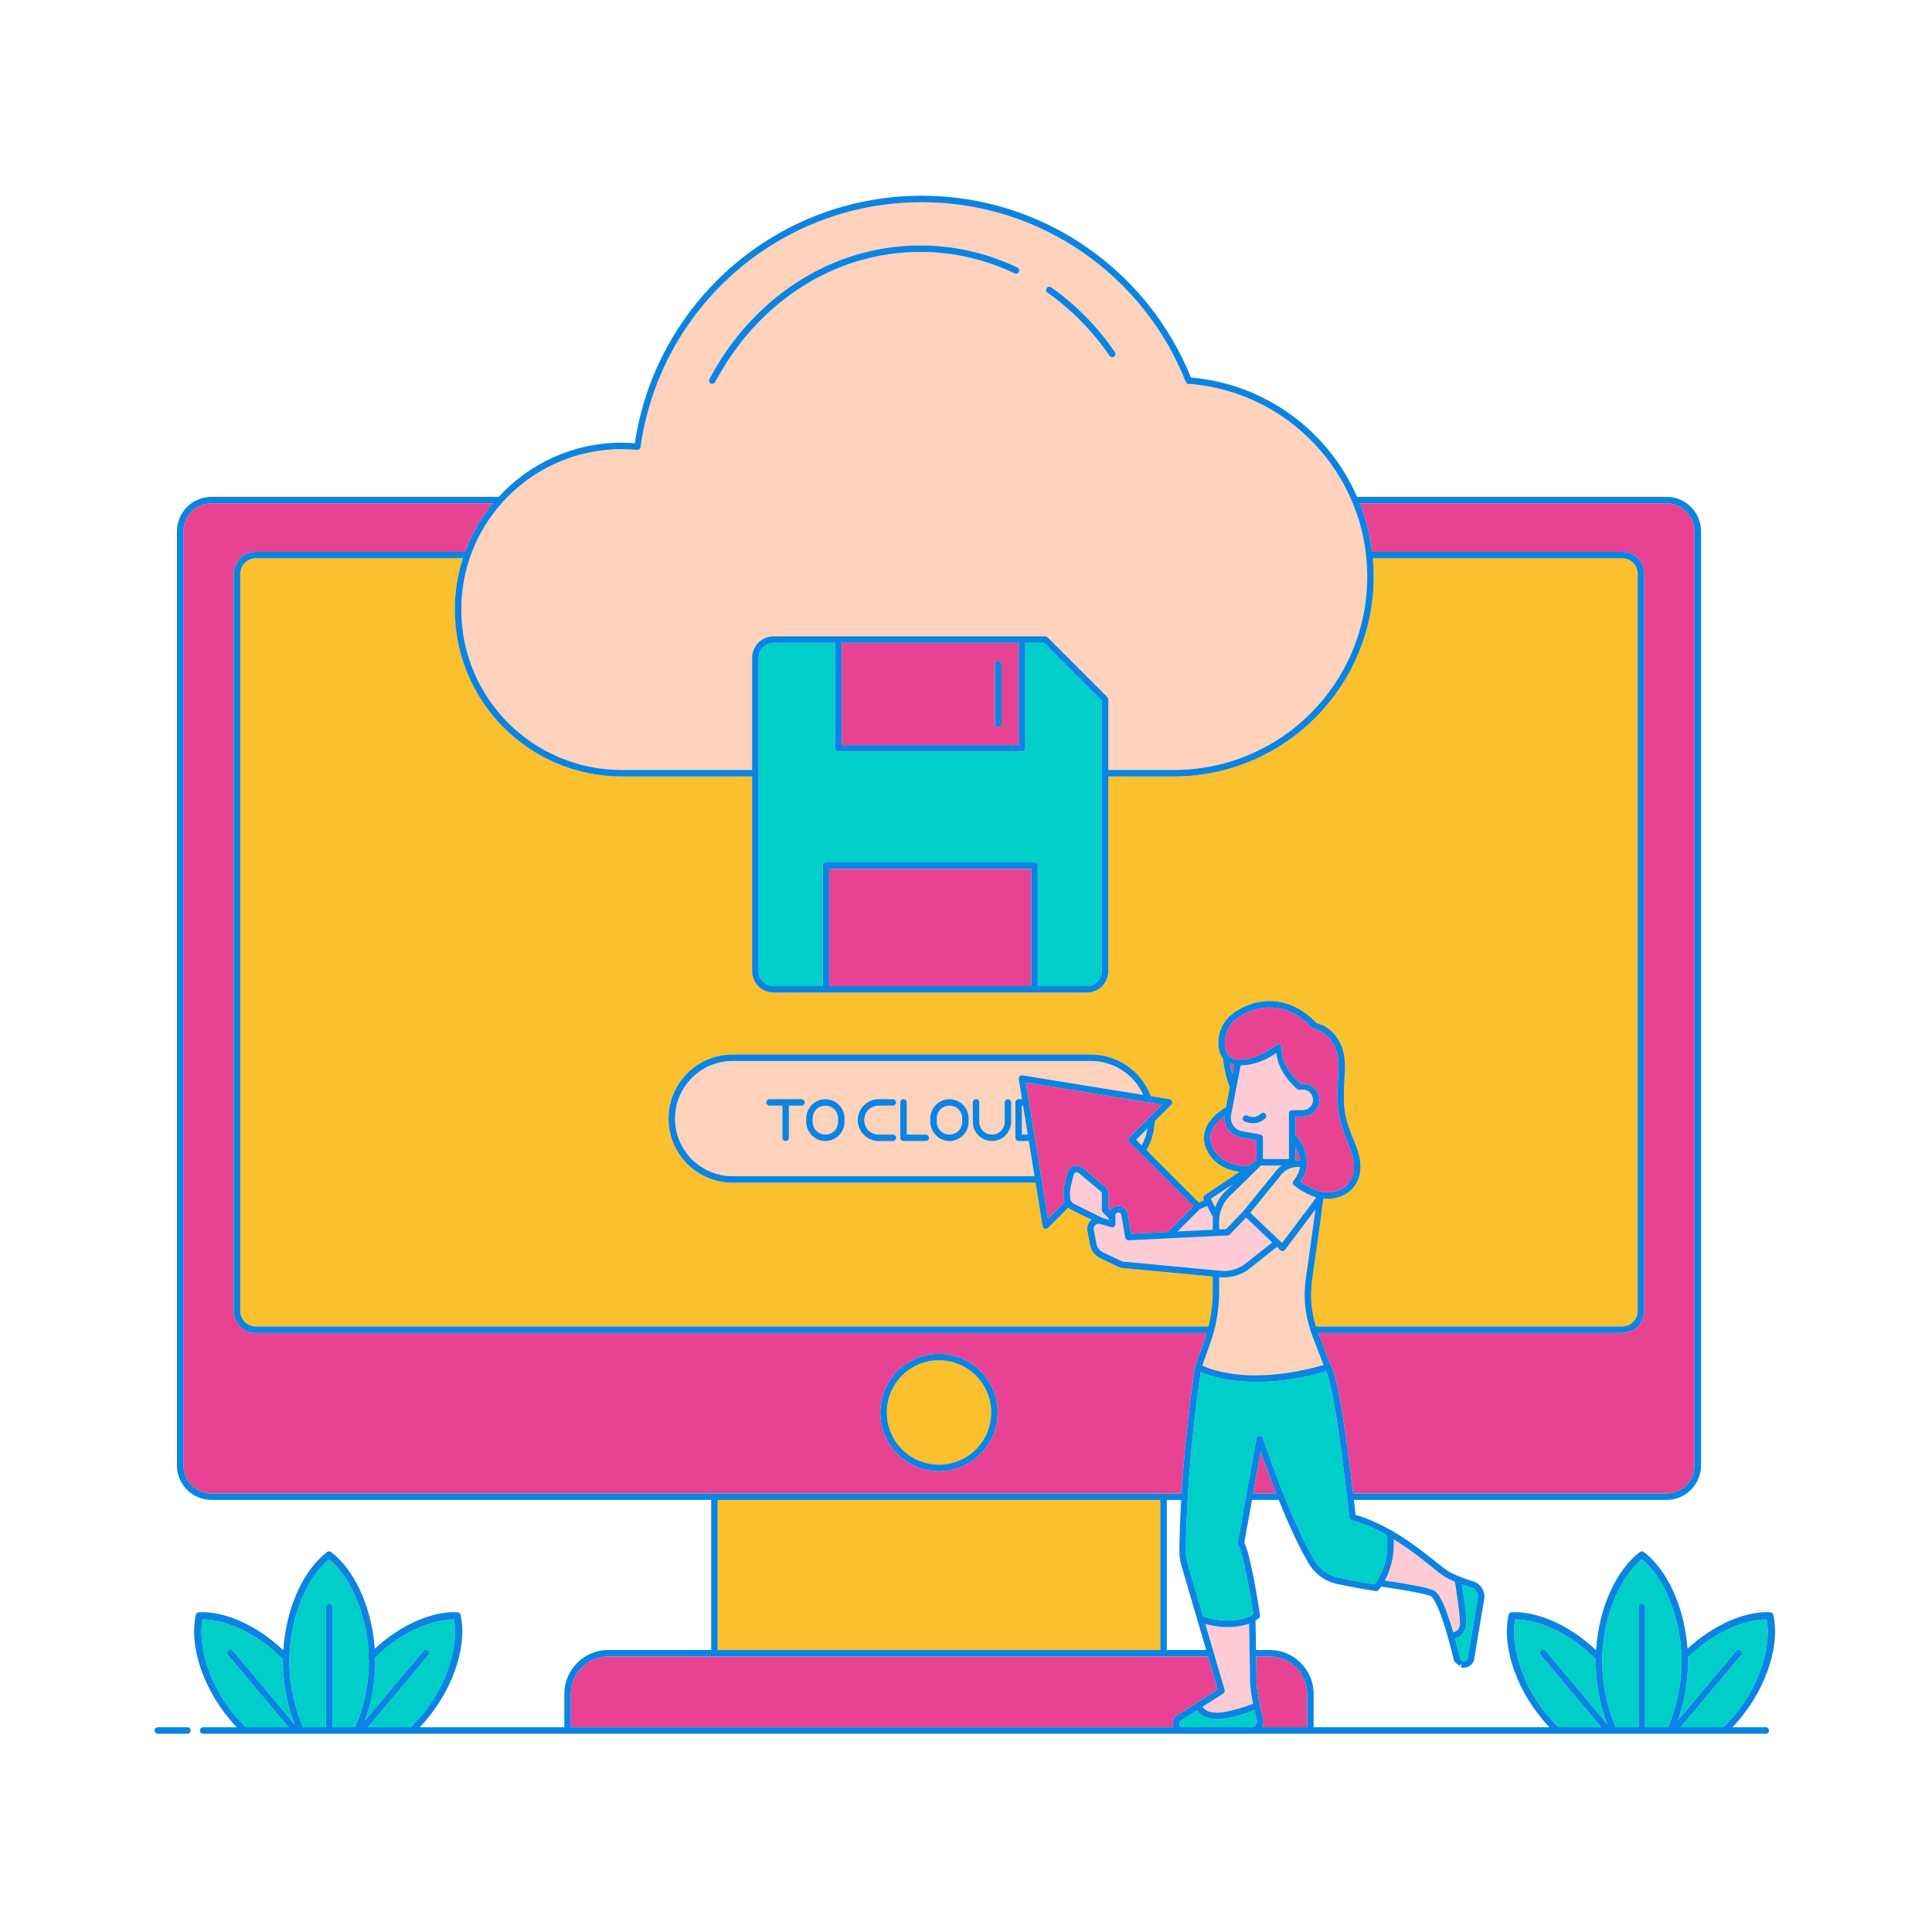 <?xml version="1.0" standalone="no"?>
<svg version="1.1" id="Layer_1_15_" xmlns="http://www.w3.org/2000/svg" xmlns:xlink="http://www.w3.org/1999/xlink" x="0px" y="0px" viewBox="0 0 595.276 595.276" enable-background="new 0 0 595.276 595.276" xml:space="preserve">
<path id="color_x5F_6" fill-rule="evenodd" clip-rule="evenodd" fill="#FFCBD5" d="M384.868,500.264L384.868,500.264
	L384.868,500.264L384.868,500.264c0.043,2.353,0.278,15.353,0.278,17.471c0,2.05,0.424,4.669,0.948,7.204
	c-1.729,0.659-7.265,2.67-11.026,2.756c-2.202,0.05-3.391-0.623-4.093-1.259c-0.21-0.191-0.36-0.368-0.483-0.529
	c2.802-1.793,6.41-4.102,6.41-4.102c0.373-0.238,0.545-0.697,0.421-1.122c0,0-2.2-7.51-3.375-11.521
	c-0.01-0.043-0.022-0.086-0.037-0.127c-0.893-3.045-1.394-4.759-2.544-8.685C374.098,501.137,379.459,502.174,384.868,500.264
	L384.868,500.264z M429.408,474.277c1.724,1.065,3.383,2.171,4.924,3.273c2.569,1.838,4.84,3.643,6.687,5.117
	c1.847,1.474,3.229,2.6,4.21,3.194c0.844,0.51,1.916,1,3.035,1.468c0.139,0.848,1.363,8.331,1.564,12.362
	c0.096,1.907-0.58,2.543-1.296,2.949c-0.27,0.153-0.533,0.239-0.773,0.301c-0.263-0.897-0.532-1.806-0.821-2.712
	c-0.68-2.134-1.416-4.221-2.189-5.958c-0.772-1.736-1.506-3.111-2.522-3.944c-0.447-0.367-0.89-0.506-1.496-0.7
	s-1.345-0.387-2.175-0.575c-1.66-0.379-3.69-0.75-5.669-1.083c-2.725-0.458-4.861-0.766-6.234-0.958
	C428.087,484.352,429.758,479.97,429.408,474.277L429.408,474.277z M344.52,373.592h0.117c0.415,0,0.756,0.284,0.827,0.693
	c0.43,2.463,1.232,7.055,1.232,7.055c0.089,0.491,0.533,0.844,1.032,0.819l12.385-0.606c0.134,0.021,0.271,0.014,0.403-0.02
	l14.092-0.692c0.063,0.003,0.125,0.001,0.187-0.008l3.481-0.172c0.254-0.011,0.493-0.12,0.671-0.303l4.988-5.208l8.027,7.668
	c-0.889,0.705-4.817,3.817-8.209,6.506c-2.124,1.685-4.813,2.482-7.512,2.228c-9.487-0.894-30.165-2.839-30.415-2.863
	c-0.171-0.081-3.565-1.688-5.957-2.823c-1.072-0.508-1.834-1.496-2.051-2.663c-0.236-1.266-0.53-2.868-0.802-4.327
	c-0.098-0.528,0.081-1.065,0.478-1.424c0.398-0.361,0.946-0.481,1.461-0.332c0.038,0.012,0.037,0.01,0.076,0.022
	c0.065,0.026,0.132,0.046,0.201,0.058c1.601,0.467,3.172,0.923,3.172,0.923c0.09,0.026,0.183,0.039,0.277,0.039
	c0.547,0,0.998-0.449,0.999-0.997v-1.883c0.034-0.148,0.034-0.302,0-0.45v-0.402c0-0.224,0.094-0.438,0.252-0.597
	C344.089,373.679,344.298,373.592,344.52,373.592L344.52,373.592L344.52,373.592z M371.952,371.618l1.761,3.406
	c-0.041,0.42-0.062,0.841-0.062,1.265v2.599l-10.827,0.532l6.896-6.898L371.952,371.618L371.952,371.618z M331.702,361.185
	c0.232-0.013,0.462,0.06,0.645,0.213c2.215,1.855,5.417,4.54,6.813,5.706c0.211,0.178,0.339,0.433,0.339,0.708v4.855
	c-0.056,0.326,0.052,0.658,0.29,0.888c0.005,0.005,0.01,0.011,0.015,0.016l1.887,1.888v0.383c-0.579-0.169-1.074-0.312-1.949-0.567
	c-0.08-0.04-5.961-2.94-8.882-4.38c-0.264-0.13-0.478-0.323-0.657-0.542c-0.049-0.188-0.151-0.358-0.295-0.487
	c-0.088-0.211-0.151-0.431-0.162-0.667c-0.015-0.33-0.027-0.677-0.045-1.017c-0.051-1.121,0.074-2.24,0.363-3.326
	c0.237-0.886,0.527-1.983,0.796-2.986c0.083-0.309,0.307-0.543,0.61-0.64C331.545,361.204,331.624,361.19,331.702,361.185
	L331.702,361.185L331.702,361.185z M397.143,357.114h-8.016v-6.621c-0.002-0.483-0.356-0.901-0.833-0.981
	c0,0-2.764-0.48-5.499-0.952c-1.133-0.196-2.141-0.837-2.795-1.783c-0.654-0.948-0.898-2.115-0.679-3.244
	c0.104-0.539,0.153-0.793,0.263-1.366c0.042-0.108,0.065-0.223,0.067-0.339c0.525-2.718,0.77-3.985,1.238-6.412
	c0.036-0.099,0.055-0.202,0.059-0.307c0.489-2.534,1.265-6.546,1.322-6.84c5.345-0.099,9.426-2.695,10.957-3.87l0,0h0.001h-0.001
	c0.677,6.693,6.555,11.236,6.555,11.236c0.224,0.166,0.507,0.23,0.78,0.178c0,0,0.092-0.016,0.266-0.045c0.003,0,0.005,0,0.008,0
	c1.125-0.198,2.259,0.218,2.986,1.099c0.726,0.879,0.922,2.082,0.515,3.148c-0.466,1.22-1.629,2.021-2.934,2.022h-3.258
	c-0.001,0-0.002,0-0.003,0c-0.548,0-0.999,0.45-0.999,0.999c0,0.001,0,0.002,0,0.003v6.592c-0.007,0.066-0.007,0.133,0,0.199
	L397.143,357.114L397.143,357.114z M389.155,342.862c-0.259,0.002-0.507,0.105-0.692,0.287c-1.857,1.802-4.114,0.612-4.114,0.612
	c-0.146-0.079-0.309-0.12-0.474-0.12c-0.549,0-1.001,0.452-1.001,1.001c0,0.391,0.229,0.747,0.583,0.91c0,0,3.625,1.727,6.398-0.966
	c0.2-0.189,0.313-0.451,0.313-0.725c0-0.548-0.45-0.999-0.999-0.999H389.155z"></path>
<path id="color_x5F_5" fill-rule="evenodd" clip-rule="evenodd" fill="#FFD2BB" d="M405.302,372.638L405.302,372.638
	L405.302,372.638L405.302,372.638c-0.777,5.864-2.053,14.892-3,21.525c0,0.003,0,0.005,0,0.008
	c-0.735,5.286-0.232,10.658,1.444,15.709c0.018,0.106,0.054,0.209,0.105,0.303c0.14,0.409,0.272,0.821,0.427,1.225
	c1.694,4.402,3.151,8.193,3.525,9.165c-12.27,3.508-21.843,3.618-28.247,2.692c-6.077-0.879-8.613-2.321-9.104-2.581
	c0.287-0.794,1.176-3.249,2.358-6.525c0.491-1.361,0.917-2.744,1.281-4.14c0.017-0.05,0.029-0.101,0.037-0.152
	c1.004-3.889,1.52-7.894,1.52-11.922v-4.44c0.128,0.012,0.274,0.025,0.398,0.037c3.212,0.302,6.424-0.648,8.952-2.653
	c3.481-2.761,7.715-6.122,8.418-6.68l1.034,0.988c0.186,0.179,0.434,0.28,0.693,0.28c0.314,0,0.608-0.148,0.797-0.398
	C395.94,385.08,401.079,378.249,405.302,372.638L405.302,372.638z M399.618,359.564c0.31-0.006,0.619,0.012,0.929,0.051
	c-0.016,0.085-0.024,0.174-0.043,0.256c-0.563,2.41-1.924,3.901-1.924,3.901c-0.172,0.185-0.267,0.427-0.267,0.68
	c0,0.308,0.142,0.598,0.384,0.787c2.428,1.879,4.7,3.037,6.816,3.635c-0.167,0.329-0.361,0.646-0.585,0.944
	c-4.228,5.616-9.212,12.233-9.91,13.16l-0.606-0.579c-0.103-0.2-0.27-0.36-0.474-0.452l-8.681-8.295
	c0.615-0.756,5.581-6.859,9.547-11.738C396.026,360.409,397.804,359.6,399.618,359.564L399.618,359.564L399.618,359.564z
	 M388.529,359.112h6.391c-0.608,0.43-1.175,0.939-1.664,1.541c-4.195,5.161-10.071,12.384-10.103,12.425l-5.375,5.608l-2.13,0.105
	v-2.501c0-2.926,1.175-5.73,3.267-7.778c3.113-3.043,5.987-5.853,7.724-7.551c0.047-0.039,0.091-0.082,0.131-0.129L388.529,359.112
	L388.529,359.112z M379.704,364.953c-0.982,0.961-1.302,1.275-2.182,2.136c-1.421,1.389-2.472,3.081-3.121,4.919l-0.997-1.929
	c-0.038-0.137-0.103-0.264-0.194-0.373l-0.156-0.303L379.704,364.953z M318.745,362.415h-93.011c-4.709,0-9.22-1.875-12.549-5.205
	c-0.002,0-0.004,0-0.006,0c-3.331-3.33-5.199-7.848-5.199-12.557c0-4.71,1.868-9.226,5.199-12.556c0.002,0,0.004,0,0.006,0
	c3.329-3.33,7.84-5.199,12.549-5.199l0,0h110.338c4.709,0,9.224,1.869,12.555,5.199c1.533,1.533,2.754,3.32,3.629,5.26
	l-37.211-6.026c-0.066-0.012-0.132-0.017-0.199-0.016c-0.534,0.019-0.965,0.463-0.965,0.999c0,0.053,0.004,0.106,0.013,0.158
	l1.005,6.202h-1.056c-0.547,0.001-0.997,0.452-0.997,0.999c0,0.002,0,0.003,0,0.004v10.89c0,0.001,0,0.002,0,0.003
	c0,0.547,0.449,0.998,0.997,0.999h3.144L318.745,362.415L318.745,362.415z M353.56,347.697c-0.178,1.024-0.438,2.029-0.79,3
	c-0.273,0.753-0.612,1.478-0.984,2.187l-1.707-1.707L353.56,347.697z M241.904,338.674h-4.756c-0.008-0.001-0.015-0.001-0.023-0.001
	c-0.547,0-0.999,0.451-0.999,1c0,0.547,0.451,0.999,0.999,0.999c0.008,0,0.015,0,0.023,0h3.915v9.894c0,0.007,0,0.015,0,0.022
	c0,0.548,0.45,0.999,0.999,0.999c0.547,0,0.999-0.45,0.999-0.999c0-0.007,0-0.015,0-0.022v-9.894h3.907
	c0.539-0.012,0.977-0.459,0.977-0.999c0-0.54-0.437-0.987-0.977-0.999h-4.748c-0.056-0.01-0.113-0.014-0.17-0.014l0,0
	c-0.034,0-0.069,0.002-0.103,0.006C241.932,338.668,241.918,338.671,241.904,338.674L241.904,338.674z M275.104,338.673h-4.38
	c-3.547,0-6.443,2.896-6.443,6.444v0.008c0,3.547,2.896,6.445,6.443,6.445h4.38c0.548,0,1-0.451,1-1c0-0.548-0.451-1-1-1h-4.38
	c-2.467,0-4.446-1.979-4.446-4.446v-0.008c0-2.468,1.979-4.447,4.446-4.447h4.38c0.539-0.012,0.977-0.458,0.977-0.999
	C276.081,339.133,275.644,338.685,275.104,338.673z M285.205,349.571h-5.817v-9.895c0-0.006,0-0.011,0-0.017
	c0-0.548-0.45-0.999-0.999-0.999c-0.004,0-0.008,0-0.012,0l0,0c-0.034,0-0.069,0.002-0.103,0.006
	c-0.508,0.059-0.893,0.498-0.884,1.01v10.89c-0.002,0.547,0.446,1,0.995,1.003h6.82h0.023c0.547,0,0.999-0.451,0.999-0.999
	c0-0.548-0.451-1-0.999-1L285.205,349.571L285.205,349.571z M300.725,338.66c-0.034,0-0.069,0.002-0.103,0.006
	c-0.509,0.058-0.895,0.498-0.886,1.01v5.98c0,3.251,2.661,5.913,5.913,5.913c3.251,0,5.907-2.662,5.907-5.913v-5.98
	c-0.012-0.539-0.459-0.976-0.999-0.976s-0.987,0.436-0.999,0.976v5.98c0,2.171-1.738,3.915-3.909,3.915
	c-2.172,0-3.913-1.744-3.913-3.915v-5.98c0-0.006,0-0.011,0-0.017c0-0.548-0.45-0.999-0.999-0.999
	C300.733,338.66,300.729,338.66,300.725,338.66L300.725,338.66L300.725,338.66z M254.312,338.673c-3.251,0-5.914,2.662-5.914,5.913
	v1.07c0,3.251,2.663,5.912,5.914,5.912c3.252,0,5.906-2.661,5.906-5.912v-1.07C260.218,341.335,257.564,338.673,254.312,338.673z
	 M292.548,338.673h-0.008c-3.252,0-5.905,2.662-5.905,5.913v1.07c0,3.251,2.653,5.912,5.905,5.912h0.008
	c3.251,0,5.907-2.661,5.907-5.912v-1.07C298.455,341.335,295.799,338.673,292.548,338.673z M316.663,349.57h-1.818v-8.899h0.377
	L316.663,349.57z M292.548,349.57h-0.008c-2.172,0-3.907-1.743-3.907-3.914v-1.07c0-2.171,1.735-3.915,3.907-3.915h0.008
	c2.171,0,3.909,1.744,3.909,3.915v1.07C296.457,347.827,294.72,349.57,292.548,349.57z M254.312,340.671
	c2.172,0,3.915,1.744,3.915,3.915v1.07c0,2.171-1.743,3.914-3.915,3.914c-2.171,0-3.914-1.743-3.914-3.914v-1.07
	C250.398,342.415,252.141,340.671,254.312,340.671z M231.737,237.236H191.56c-27.306,0-49.428-22.114-49.428-49.421
	c0-12.707,4.794-24.285,12.669-33.038c0.023-0.024,0.045-0.05,0.066-0.076c9.045-10.014,22.13-16.306,36.694-16.306
	c1.595,0,3.166,0.081,4.727,0.228c0.527,0.05,1.008-0.329,1.083-0.854c5.854-42.621,42.384-75.464,86.625-75.464l0,0
	c36.96,0,68.533,22.929,81.347,55.32c0.125,0.424,0.516,0.719,0.96,0.719c0.106,0,0.212-0.017,0.313-0.05
	c22.451,1.846,41.364,16.117,49.848,35.933c0.025,0.172,0.095,0.334,0.201,0.47c2.952,7.063,4.594,14.812,4.594,22.951
	c0,32.919-26.662,59.588-59.58,59.588h-20.187v-21.742c0-0.263-0.104-0.515-0.289-0.702l-18.439-18.439
	c-0.186-0.187-0.437-0.293-0.701-0.295h-83.705c-1.755,0-3.441,0.698-4.682,1.94c-1.241,1.241-1.939,2.927-1.939,4.681
	L231.737,237.236L231.737,237.236z M283.561,75.621c-27.772,0-52.003,16.584-64.97,41.171c-0.08,0.147-0.122,0.312-0.122,0.478
	c0,0.549,0.451,1.002,1.001,1.002c0.375,0,0.719-0.211,0.89-0.544c12.662-24.008,36.224-40.109,63.202-40.109
	c10.328,0,20.152,2.362,29.056,6.621c0.134,0.064,0.281,0.097,0.428,0.097c0.548,0,1-0.451,1-1c0-0.386-0.223-0.738-0.571-0.903
	C304.312,78.051,294.193,75.621,283.561,75.621z M323.323,88.336c-0.034-0.001-0.069,0.001-0.103,0.004
	c-0.517,0.04-0.921,0.477-0.921,0.996c0,0.329,0.163,0.638,0.434,0.824c7.379,5.178,13.859,11.778,19.126,19.451
	c0.185,0.278,0.498,0.445,0.832,0.445c0.549,0,1.001-0.451,1.001-1c0-0.206-0.064-0.408-0.183-0.575
	c-5.396-7.863-12.045-14.638-19.626-19.959C323.72,88.406,323.525,88.34,323.323,88.336L323.323,88.336z"></path>
<path id="color_x5F_4" fill-rule="evenodd" clip-rule="evenodd" fill="#00CEC9" d="M385.522,532.199h-21.089
	c-0.28-0.01-0.551-0.124-0.751-0.324c-0.207-0.207-0.324-0.486-0.324-0.782v-0.016c0-0.379,0.196-0.732,0.515-0.936
	c1.207-0.772,2.72-1.74,4.945-3.164c0.211,0.301,0.462,0.619,0.813,0.938c1.051,0.953,2.83,1.838,5.478,1.777
	c4.058-0.093,9.233-1.92,11.406-2.756l0,0c0.249,1.08,0.502,2.106,0.737,3.013c0.125,0.541-0.004,1.112-0.348,1.549
	C386.569,531.926,386.061,532.179,385.522,532.199L385.522,532.199z M88.926,532.199H75.761c-1.157-1.128-2.284-2.315-3.356-3.591
	c-8.28-9.868-11.429-21.757-10.027-29.625l0,0c7.188-0.002,16.896,4.206,24.81,12.269c-0.003,0.226-0.008,0.452-0.008,0.678
	c0,0.935,0.027,1.861,0.076,2.777c0.304,6.008,1.571,11.659,3.502,16.569l-18.986-22.633c-0.216-0.265-0.552-0.403-0.892-0.363
	c-0.504,0.055-0.89,0.485-0.89,0.993c0,0.243,0.088,0.477,0.248,0.659L88.926,532.199L88.926,532.199z M493.4,532.199h-13.158
	c-1.157-1.128-2.283-2.314-3.355-3.591c-8.28-9.868-11.438-21.757-10.035-29.625l0,0c7.189-0.004,16.902,4.201,24.818,12.269
	c-0.003,0.227-0.008,0.451-0.008,0.678c0,0.935,0.027,1.861,0.076,2.777c0.304,6.01,1.572,11.664,3.504,16.575l-18.997-22.639
	c-0.213-0.263-0.546-0.4-0.883-0.363c-0.507,0.052-0.898,0.483-0.898,0.994c0,0.242,0.088,0.476,0.248,0.658L493.4,532.199
	L493.4,532.199z M504.882,532.199h-7.027c-2.223-5.031-3.764-11.01-4.118-17.45c-0.021-0.404-0.021-0.815-0.033-1.222
	c-0.017-0.531-0.043-1.06-0.043-1.596c0-13.873,5.584-26.038,12.216-31.511l0,0c6.631,5.471,12.225,17.636,12.225,31.511
	c0,7.511-1.658,14.51-4.204,20.268h-7.02v-37.086c0.001-0.004,0.001-0.008,0.001-0.012c0-0.547-0.451-0.999-1-0.999
	c-0.005,0-0.011,0-0.017,0.001c-0.545,0.009-0.988,0.464-0.982,1.01L504.882,532.199L504.882,532.199z M100.402,532.199h-7.02
	c-2.546-5.758-4.202-12.758-4.202-20.268c0-13.826,5.547-25.957,12.216-31.511c6.633,5.471,12.231,17.636,12.231,31.511
	c0,7.511-1.656,14.51-4.202,20.268h-7.027v-37.086c0-0.004,0-0.008,0-0.011c0-0.548-0.451-1-0.999-1c-0.004,0-0.008,0-0.012,0.001
	c-0.548,0.006-0.994,0.462-0.987,1.01V532.199z M544.357,498.978L544.357,498.978L544.357,498.978
	c1.405,7.868-1.751,19.76-10.033,29.63c-1.072,1.276-2.198,2.464-3.355,3.592h-13.16l18.682-22.266
	c0.161-0.183,0.25-0.417,0.25-0.66c0-0.548-0.45-1-0.999-1c-0.041,0-0.081,0.003-0.121,0.008c-0.258,0.031-0.494,0.161-0.657,0.363
	l-18.019,21.472c1.687-4.635,2.8-9.863,3.08-15.409c0.049-0.916,0.076-1.841,0.076-2.776c0-0.406-0.016-0.809-0.024-1.216
	C527.896,502.99,537.33,498.973,544.357,498.978z M139.877,498.978L139.877,498.978L139.877,498.978
	c1.406,7.867-1.747,19.76-10.029,29.63c-1.071,1.275-2.196,2.463-3.353,3.592h-13.166l18.688-22.266
	c0.161-0.183,0.25-0.417,0.25-0.66c0-0.548-0.45-1-0.999-1c-0.04,0-0.081,0.003-0.121,0.008c-0.258,0.031-0.493,0.161-0.657,0.363
	l-18.035,21.492c1.693-4.64,2.815-9.876,3.096-15.429c0.049-0.916,0.076-1.841,0.076-2.776c0-0.41-0.014-0.816-0.023-1.223
	C123.42,502.989,132.853,498.975,139.877,498.978L139.877,498.978z M450.415,488.175c1.078,0.394,2.144,0.762,3.084,1.063
	c1.289,0.448,2.06,1.742,1.836,3.088c-0.815,4.892-2.343,14.046-3.08,18.47c-0.06,0.359-0.268,0.669-0.575,0.863
	c-0.304,0.191-0.674,0.245-1.019,0.148c-0.004-0.003-0.009-0.005-0.013-0.008c-0.372-0.109-0.651-0.402-0.745-0.774v-0.008
	c-0.313-1.306-0.888-3.6-1.6-6.163c0.376-0.102,0.784-0.239,1.21-0.48c1.228-0.697,2.439-2.269,2.313-4.777
	C451.638,495.831,450.766,490.332,450.415,488.175L450.415,488.175L450.415,488.175L450.415,488.175L450.415,488.175z
	 M408.638,422.518c0.243,0.578,0.533,1.424,0.816,2.479c0.417,1.564,0.854,3.566,1.283,5.831c0.857,4.53,1.702,10.127,2.448,15.573
	c0.758,5.534,1.401,10.824,1.861,14.773c0.002,0.046,0.007,0.093,0.016,0.138c0.427,3.684,0.704,6.256,0.704,6.256
	c0.044,0.414,0.341,0.758,0.743,0.862c3.673,0.945,7.329,2.627,10.758,4.578c0.881,6.924-1.544,11.887-2.999,14.157
	c-0.014,0.017-0.027,0.034-0.04,0.051l-0.663,0.929c-4.83-0.793-8.089-1.399-10.942-2.012c-0.007,0-0.014,0-0.021,0
	c-3.037-0.599-5.701-2.402-7.395-4.992c-0.002-0.003-0.004-0.004-0.008-0.008c-7.611-12.683-16.125-38.104-16.125-38.104
	c-0.136-0.408-0.518-0.684-0.948-0.684c-0.482,0-0.899,0.35-0.984,0.824l-3.146,17.51c-0.099,0.185-0.137,0.396-0.109,0.603
	l-2.503,13.922c-0.042,0.225-0.005,0.457,0.103,0.658c0.421,0.778,1.021,2.668,1.571,4.923c0.549,2.256,1.091,4.919,1.564,7.462
	c0.891,4.785,1.458,8.614,1.533,9.114c-0.23,0.189-0.449,0.382-0.739,0.534c-6.195,2.799-13.001,0.746-14.728,0.141
	c-2.183-7.451-3.795-12.954-4.787-16.343c-0.351-1.193-0.522-2.429-0.515-3.672c0.203-25.892,4.046-51.789,4.572-55.234
	c1.619,0.682,4.75,1.792,9.312,2.452C386.014,426.217,395.903,426.221,408.638,422.518L408.638,422.518L408.638,422.518z
	 M253.485,303.822h-15.128c-1.227,0-2.401-0.489-3.268-1.356c-0.866-0.866-1.355-2.042-1.355-3.267v-60.877
	c0.004-0.055,0.004-0.11,0-0.164V202.68c0-1.226,0.489-2.401,1.355-3.267c0.867-0.867,2.043-1.356,3.268-1.356h18.992v32.508
	c0.003,0.548,0.455,0.997,1.003,0.995h56.528c0.548,0.002,1.001-0.446,1.003-0.995v-32.508h5.759l17.856,17.857v22.25
	c-0.002,0.042-0.002,0.084,0,0.125v60.909c0,1.226-0.488,2.401-1.355,3.267c-0.867,0.867-2.04,1.356-3.265,1.356h-15.131v-37.094
	c-0.002-0.545-0.449-0.993-0.995-0.995h-64.27c-0.545,0.001-0.995,0.449-0.997,0.995L253.485,303.822L253.485,303.822z"></path>
<path id="color_x5F_3" fill-rule="evenodd" clip-rule="evenodd" fill="#E84393" d="M361.574,532.199H175.878v-10.271
	c0-6.393,5.161-11.552,11.554-11.552l0,0h184.786c0.975,3.328,2.888,9.86,2.973,10.152c-0.453,0.29-3.701,2.367-6.428,4.112
	c-0.105,0.044-0.202,0.106-0.287,0.183c-2.427,1.553-4.302,2.753-5.686,3.639c-0.892,0.571-1.43,1.56-1.43,2.618v0.014
	C361.361,531.475,361.439,531.849,361.574,532.199L361.574,532.199z M402.753,532.199h-13.946c0.454-0.828,0.609-1.794,0.386-2.727
	c-0.002-0.008-0.005-0.016-0.008-0.024c-0.887-3.432-2.041-8.693-2.041-11.714c0-0.905-0.057-4.291-0.107-7.358l0,0h4.161
	c6.394,0,11.555,5.158,11.555,11.552L402.753,532.199L402.753,532.199z M393.215,460.151h-7.097l2.337-12.984
	C389.212,449.381,390.947,454.356,393.215,460.151z M513.488,460.151h-96.555c-0.438-3.756-1.048-8.742-1.772-14.024
	c-0.748-5.464-1.594-11.085-2.463-15.674c-0.434-2.294-0.872-4.332-1.311-5.974c-0.411-1.539-0.795-2.683-1.291-3.517
	c0,0-2.048-5.327-3.944-10.256h93.653c1.804,0,3.531-0.714,4.806-1.99c1.275-1.275,1.99-3.01,1.99-4.814V176.815
	c0-1.805-0.714-3.539-1.99-4.815c-1.275-1.275-3.002-1.99-4.806-1.99H422.77c-0.645-5.206-1.931-10.212-3.792-14.931h94.511
	c2.29,0,4.485,0.909,6.104,2.528c1.62,1.619,2.528,3.815,2.528,6.106v287.805c0,2.29-0.908,4.485-2.528,6.104
	C517.973,459.242,515.778,460.151,513.488,460.151z M220.02,460.151H65.143c-2.29,0-4.486-0.91-6.104-2.53
	c-1.62-1.619-2.531-3.813-2.531-6.104V163.713c0-2.29,0.911-4.487,2.531-6.106c1.618-1.619,3.813-2.528,6.104-2.528h86.77
	c-3.654,4.418-6.583,9.455-8.607,14.931H78.828c-1.804,0-3.531,0.714-4.806,1.99c-1.276,1.276-1.998,3.01-1.998,4.815v227.088
	c0,1.804,0.721,3.539,1.998,4.814c1.275,1.275,3.002,1.99,4.806,1.99h292.994c-0.271,0.932-0.561,1.858-0.892,2.773
	c-1.36,3.768-2.712,7.506-2.712,7.506c-0.006,0.02-0.012,0.039-0.017,0.059c-0.019,0.061-0.031,0.124-0.037,0.188
	c-0.023,0.142-2.802,17.839-4.112,38.919H220.124C220.09,460.15,220.055,460.15,220.02,460.151L220.02,460.151z M289.311,417.129
	c-9.97,0-18.071,8.102-18.071,18.072s8.101,18.077,18.071,18.077c9.971,0,18.078-8.107,18.078-18.077
	S299.282,417.129,289.311,417.129z M316.09,333.52l37.295,6.05c0.195,0.104,0.419,0.141,0.638,0.103l4.071,0.659l-3.864,3.865
	c-0.078,0.057-0.146,0.126-0.204,0.203l-6.071,6.071c-0.385,0.387-0.385,1.022,0,1.408l3.188,3.187
	c0.085,0.144,0.206,0.263,0.349,0.348l16.26,16.254l-7.897,7.898l-11.345,0.557c-0.158-0.903-0.699-4.026-1.077-6.186
	c-0.237-1.351-1.423-2.345-2.796-2.345l-0.117,0.002c-0.752,0-1.474,0.302-2.006,0.833c-0.177,0.178-0.317,0.381-0.438,0.593
	l-0.58-0.579v-4.629c0-0.865-0.39-1.685-1.053-2.241c-1.393-1.166-4.596-3.852-6.813-5.708c-0.765-0.64-1.806-0.845-2.758-0.544
	c-0.953,0.302-1.69,1.071-1.947,2.035c-0.27,1.006-0.559,2.101-0.796,2.987c-0.342,1.281-0.488,2.61-0.427,3.936
	c0.015,0.331,0.031,0.677,0.045,1.011c0.018,0.405,0.102,0.794,0.236,1.165l-5.088,5.088l-5.827-35.976
	c-0.002-0.02-0.006-0.04-0.01-0.061L316.09,333.52L316.09,333.52z M391.945,310.446c3.899,0.172,8.183,1.806,12.341,6.21
	c0.144,0.153,0.332,0.257,0.538,0.297c0,0,2.015,0.381,4.003,2.181c1.988,1.801,3.937,4.96,3.554,10.891
	c-0.802,12.403-0.041,14.868,3.531,23.666c1.712,4.214,1.509,7.198,0.576,9.277c-0.934,2.077-2.657,3.318-4.232,3.862
	c-3.153,1.09-6.841,0.657-11.658-2.825c0.498-0.63,1.323-1.426,1.852-3.686c0.078-0.336,0.137-0.69,0.18-1.056
	c0.111-0.234,0.127-0.501,0.044-0.747c0.109-2.589-0.744-5.75-3.535-8.992v-5.492h2.263c2.127,0,4.042-1.315,4.801-3.302v-0.008
	l0.066-0.356c0,0.079-0.01,0.158-0.029,0.235c0.602-1.705,0.277-3.605-0.878-5.004c-1.082-1.31-2.787-1.784-4.462-1.644
	c-0.144-0.112-6.305-4.873-5.971-11.163c0-0.018,0.001-0.035,0.001-0.052c0-0.548-0.451-0.999-0.999-0.999
	c-0.234,0-0.46,0.082-0.639,0.231c0,0-6.071,4.877-11.805,4.529c-0.002-0.001-0.004,0-0.008,0c-0.013-0.001-0.026-0.001-0.039,0
	c-1.327-0.091-2.221-0.581-2.876-1.35c-0.657-0.774-1.064-1.87-1.172-3.125c-0.217-2.51,0.809-5.565,2.78-7.395
	c2.056-1.91,5.806-3.922,10.125-4.173C390.838,310.426,391.388,310.421,391.945,310.446L391.945,310.446z M377.268,343.87
	c-0.108,1.425,0.269,2.856,1.087,4.042c0.958,1.387,2.438,2.332,4.1,2.618c2.325,0.402,4.021,0.691,4.674,0.804v6.246l-2.501,1.674
	c-0.912,0.011-2.207-0.042-3.678-0.363c-2.68-0.585-5.651-1.974-7.291-5.362c-0.808-1.669-0.858-3.08-0.531-4.358
	c0.328-1.277,1.07-2.428,1.953-3.398C375.777,345.009,376.524,344.409,377.268,343.87L377.268,343.87z M399.139,353.391
	c0.798,1.513,1.274,2.948,1.438,4.231c-0.48-0.048-0.96-0.047-1.438-0.012V353.391z M379.012,327.619
	c0.415,0.141,0.843,0.267,1.275,0.379c-0.029,0.149-0.444,2.303-0.571,2.961L379.012,327.619L379.012,327.619z M317.75,303.822
	h-62.265V267.73h62.265V303.822z M313.885,229.569h-54.538v-31.513h54.538V229.569z M307.582,203.603
	c-0.034,0-0.069,0.002-0.103,0.006c-0.509,0.058-0.895,0.498-0.886,1.011v18.388c0,0.548,0.451,1,1,1c0.548,0,1-0.451,1-1v-18.388
	c0-0.006,0-0.012,0-0.018c0-0.548-0.45-0.999-0.999-0.999C307.59,203.603,307.586,203.603,307.582,203.603L307.582,203.603
	L307.582,203.603z"></path>
<path id="color_x5F_2" fill-rule="evenodd" clip-rule="evenodd" fill="#FBC02D" d="M357.513,508.377H221.119v-46.228h136.394
	V508.377z M289.311,419.127c8.891,0,16.081,7.183,16.081,16.075c0,8.89-7.189,16.08-16.081,16.08c-8.89,0-16.072-7.189-16.072-16.08
	C273.24,426.31,280.421,419.127,289.311,419.127z M231.737,239.236v59.962c0,1.754,0.698,3.443,1.939,4.683
	c1.242,1.241,2.927,1.94,4.682,1.94h96.52c1.754,0,3.441-0.698,4.681-1.94c1.24-1.241,1.932-2.928,1.932-4.683v-59.962h20.187
	c33.998,0,61.58-27.589,61.58-61.588c0-1.903-0.095-3.781-0.264-5.64h76.81c1.273,0,2.496,0.507,3.398,1.408
	c0.902,0.902,1.4,2.122,1.4,3.399v227.088c0,1.275-0.498,2.497-1.4,3.398c-0.902,0.902-2.123,1.408-3.398,1.408h-94.347
	c-1.438-4.599-1.845-9.469-1.179-14.26v-0.008c1.191-8.344,2.864-20.209,3.459-25.144c1.859,0.198,3.583-0.031,5.168-0.579
	c2.036-0.704,4.224-2.29,5.411-4.933c1.187-2.644,1.306-6.27-0.552-10.847c-3.565-8.78-4.189-10.466-3.393-22.78
	c0.415-6.427-1.808-10.331-4.202-12.499c-2.15-1.949-4.024-2.294-4.467-2.395c-5.094-5.378-10.674-7.08-15.52-6.799
	c-4.857,0.282-8.943,2.452-11.361,4.697c-2.504,2.325-3.687,5.876-3.414,9.032c0.128,1.485,0.593,2.9,1.472,4.034
	c0.055,1.874,0.552,4.037,1.056,5.823c0.458,1.626,0.855,2.739,0.975,3.07c-0.44,2.282-0.669,3.47-1.166,6.04
	c-0.81,0.457-2.595,1.567-4.138,3.262c-1.035,1.136-1.974,2.557-2.409,4.255c-0.435,1.698-0.325,3.669,0.669,5.721
	c1.964,4.055,5.616,5.78,8.658,6.443c0.474,0.104,0.931,0.176,1.375,0.237l-10.696,7.159c-0.421,0.281-0.564,0.84-0.332,1.289
	l0.16,0.308l-1.631,0.661l-16.13-16.13c0.541-0.959,1.007-1.958,1.38-2.99h-0.008c0.684-1.888,1.073-3.88,1.156-5.917l5.097-5.097
	c0.19-0.188,0.297-0.443,0.297-0.71c0-0.491-0.363-0.913-0.849-0.988l-5.78-0.936c-0.98-2.62-2.504-5.025-4.52-7.04
	c-3.705-3.705-8.732-5.788-13.971-5.788H225.734c-5.239,0-10.26,2.083-13.964,5.788c-3.705,3.704-5.787,8.725-5.787,13.963
	c0,5.239,2.082,10.268,5.787,13.972c3.705,3.705,8.725,5.788,13.964,5.788h93.334l2.167,13.368c0.08,0.48,0.499,0.835,0.986,0.835
	c0.264,0,0.516-0.105,0.704-0.291l6.204-6.203c0.255,0.22,0.534,0.413,0.843,0.564c2.093,1.031,4.441,2.186,6.369,3.136
	c-0.064,0.051-0.131,0.098-0.191,0.153c-0.911,0.823-1.33,2.068-1.107,3.273c0.272,1.459,0.568,3.054,0.804,4.321
	c0.334,1.794,1.515,3.324,3.164,4.107c2.452,1.163,6.104,2.896,6.104,2.896c0.108,0.049,0.223,0.079,0.34,0.088
	c0,0,17.921,1.689,28.195,2.657v4.629c0,3.633-0.444,7.244-1.297,10.764H78.828c-1.274,0-2.496-0.506-3.398-1.408
	s-1.408-2.122-1.408-3.398V176.815c0-1.276,0.506-2.497,1.408-3.399c0.879-0.879,2.063-1.382,3.398-1.408h63.796
	c-1.61,4.982-2.489,10.292-2.489,15.807c0,28.387,23.04,51.421,51.426,51.421L231.737,239.236L231.737,239.236z"></path>
<path id="color_x5F_1" fill-rule="evenodd" clip-rule="evenodd" fill="#0984E3" d="M283.996,60.307
	c-44.907,0-82.006,33.142-88.395,76.281c-1.335-0.105-2.674-0.191-4.04-0.191c-14.998,0-28.5,6.432-37.903,16.685H65.143
	c-2.82,0-5.527,1.118-7.52,3.111c-1.995,1.993-3.112,4.701-3.112,7.52v287.805c0,2.82,1.118,5.519,3.112,7.512
	c1.993,1.995,4.7,3.119,7.52,3.119h153.978v46.228h-31.689c-7.473,0-13.552,6.078-13.552,13.552v10.271h-44.565
	c0.704-0.744,1.398-1.51,2.068-2.307c8.925-10.638,12.555-23.575,10.521-32.36c-0.1-0.433-0.477-0.751-0.921-0.774
	c-7.555-0.402-17.291,3.646-25.512,11.23c-0.939-13.194-6.471-24.529-13.471-29.796c-0.188-0.142-0.42-0.212-0.655-0.199
	c-0.198,0.01-0.388,0.08-0.546,0.199c-7.084,5.331-12.663,16.878-13.497,30.277c-8.327-7.898-18.315-12.121-26.03-11.712
	c-0.444,0.023-0.821,0.341-0.921,0.774c-2.034,8.784,1.602,21.722,10.528,32.36c0.67,0.797,1.362,1.563,2.065,2.307H62.578
	c-0.54,0.012-0.978,0.459-0.978,0.999c0,0.54,0.437,0.987,0.978,0.999H90.79c0.207,0.07,0.43,0.07,0.637,0h9.885
	c0.056,0.005,0.112,0.005,0.168,0h9.344c0.207,0.069,0.43,0.069,0.636,0h252.934c0.027,0.001,0.052,0.008,0.078,0.008h20.983
	c0.049,0,0.098-0.006,0.147-0.008h109.855c0.061,0.006,0.122,0.006,0.184,0h10.156c0.054,0.005,0.109,0.005,0.164,0h9.616
	c0.056,0.005,0.113,0.005,0.168,0h28.347c0.54-0.012,0.978-0.458,0.978-0.999c0-0.539-0.437-0.987-0.978-0.999h-10.3
	c0.704-0.744,1.395-1.51,2.065-2.307c8.926-10.638,12.554-23.575,10.52-32.36c-0.098-0.43-0.471-0.747-0.913-0.774h-0.002
	c-7.557-0.403-17.294,3.649-25.518,11.238c-0.936-13.197-6.462-24.536-13.462-29.804c-0.188-0.142-0.42-0.212-0.655-0.199
	c-0.198,0.01-0.389,0.08-0.546,0.199c-7.085,5.331-12.666,16.881-13.5,30.281c-8.327-7.9-18.32-12.125-26.035-11.716
	c-0.444,0.023-0.822,0.341-0.921,0.774c-2.035,8.784,1.602,21.722,10.528,32.36c0.669,0.797,1.361,1.563,2.065,2.307H404.75v-10.271
	c0-7.474-6.079-13.552-13.553-13.552h-4.19c-0.075-4.41-0.152-8.645-0.16-9.083c0.387-0.25,0.79-0.48,1.106-0.804
	c0.219-0.224,0.321-0.538,0.274-0.849c0,0-0.69-4.623-1.645-9.753c-0.477-2.565-1.02-5.259-1.584-7.573
	c-0.518-2.129-1.035-3.768-1.615-4.969l2.376-13.197h8.236c2.693,6.718,6.044,14.268,9.516,20.047
	c0.005,0.01,0.01,0.021,0.016,0.031c1.985,3.039,5.116,5.153,8.677,5.86c2.982,0.639,6.238,1.262,11.385,2.101
	c0.34,0.145,0.733,0.09,1.02-0.143c0.085-0.063,0.158-0.139,0.219-0.225l0.059-0.082c0.108-0.131,0.314-0.406,0.628-0.86
	c0.519,0.07,3.434,0.453,7.039,1.06c1.959,0.329,3.967,0.705,5.56,1.069c0.796,0.182,1.488,0.357,2.006,0.522
	c0.516,0.166,0.889,0.38,0.84,0.34c0.444,0.365,1.238,1.589,1.961,3.215c0.724,1.626,1.45,3.659,2.116,5.751
	c1.334,4.185,2.432,8.616,2.918,10.655c0.003,0.002,0.006,0.004,0.008,0.006c0.181,0.732,0.862,1.106,1.461,1.527
	c0.034,0.102,0.067,0.213,0.067,0.213s0.071-0.042,0.087-0.051c0.221,0.131,0.258,0.456,0.509,0.53l-0.347-0.612
	c0.255-0.139,0.626-0.34,0.626-0.34l-0.28,0.952v0.008c0.896,0.263,1.863,0.128,2.654-0.369c0.79-0.496,1.336-1.307,1.49-2.227
	c0.737-4.424,2.259-13.576,3.074-18.469c0.383-2.293-0.953-4.547-3.149-5.31c-0.007-0.002-0.015-0.004-0.023-0.006
	c-2.527-0.809-6.067-2.1-7.873-3.193c-0.696-0.422-2.145-1.567-3.997-3.045c-1.852-1.478-4.149-3.303-6.767-5.176
	c-2.013-1.439-4.22-2.891-6.553-4.237c-0.146-0.161-0.342-0.27-0.555-0.31c-3.373-1.904-6.995-3.569-10.712-4.61
	c-0.021-0.194-0.285-2.545-0.518-4.623h96.331c2.82,0,5.519-1.125,7.512-3.119c1.995-1.993,3.119-4.692,3.119-7.512V163.713
	c0-2.819-1.125-5.527-3.119-7.52c-1.993-1.994-4.692-3.111-7.512-3.111h-95.35c-8.824-20.237-28.202-34.808-51.186-36.761
	C353.698,83.493,321.562,60.307,283.996,60.307L283.996,60.307L283.996,60.307z M283.996,62.305c36.96,0,68.533,22.929,81.347,55.32
	c0.125,0.424,0.516,0.719,0.96,0.719c0.106,0,0.212-0.017,0.313-0.05c22.451,1.846,41.364,16.117,49.848,35.933
	c0.025,0.172,0.095,0.334,0.201,0.47c2.952,7.063,4.594,14.812,4.594,22.951c0,32.919-26.662,59.588-59.58,59.588h-20.187v-21.742
	c0-0.263-0.104-0.515-0.289-0.702l-18.439-18.439c-0.186-0.187-0.437-0.293-0.701-0.295h-83.705c-1.755,0-3.441,0.698-4.682,1.94
	c-1.241,1.241-1.939,2.927-1.939,4.681v34.556H191.56c-27.306,0-49.428-22.114-49.428-49.421c0-12.707,4.794-24.285,12.669-33.038
	c0.023-0.024,0.045-0.05,0.066-0.076c9.045-10.014,22.13-16.306,36.694-16.306c1.595,0,3.166,0.081,4.727,0.228
	c0.527,0.05,1.008-0.329,1.083-0.854C203.224,95.147,239.754,62.305,283.996,62.305L283.996,62.305L283.996,62.305z M283.561,75.621
	c-27.772,0-52.003,16.584-64.97,41.171c-0.08,0.147-0.122,0.312-0.122,0.478c0,0.549,0.451,1.002,1.001,1.002
	c0.375,0,0.719-0.211,0.89-0.544c12.662-24.008,36.224-40.109,63.202-40.109c10.328,0,20.152,2.362,29.056,6.621
	c0.134,0.064,0.281,0.097,0.428,0.097c0.548,0,1-0.451,1-1c0-0.386-0.223-0.738-0.571-0.903
	C304.312,78.051,294.193,75.62,283.561,75.621z M323.323,88.336c-0.034-0.001-0.069,0.001-0.103,0.004
	c-0.517,0.04-0.921,0.477-0.921,0.996c0,0.329,0.163,0.638,0.434,0.824c7.379,5.178,13.859,11.778,19.126,19.451
	c0.185,0.278,0.498,0.445,0.832,0.445c0.549,0,1.001-0.451,1.001-1c0-0.206-0.064-0.408-0.183-0.575
	c-5.396-7.863-12.045-14.638-19.626-19.959C323.719,88.406,323.525,88.34,323.323,88.336L323.323,88.336z M65.143,155.079h86.77
	c-3.654,4.418-6.583,9.455-8.607,14.931H78.828c-1.804,0-3.531,0.714-4.806,1.99c-1.276,1.276-1.998,3.01-1.998,4.815v227.088
	c0,1.804,0.721,3.539,1.998,4.814c1.275,1.275,3.002,1.99,4.806,1.99h292.994c-0.271,0.932-0.561,1.858-0.892,2.773
	c-1.36,3.768-2.712,7.506-2.712,7.506c-0.006,0.02-0.012,0.039-0.017,0.059c-0.019,0.061-0.031,0.124-0.037,0.188
	c-0.023,0.142-2.802,17.839-4.112,38.919H220.124c-0.035-0.001-0.069-0.001-0.104,0H65.143c-2.29,0-4.486-0.91-6.104-2.53
	c-1.62-1.619-2.531-3.813-2.531-6.104V163.713c0-2.29,0.911-4.487,2.531-6.106C60.658,155.988,62.853,155.079,65.143,155.079
	L65.143,155.079z M418.977,155.079h94.511c2.29,0,4.485,0.909,6.104,2.528c1.62,1.619,2.528,3.815,2.528,6.106v287.805
	c0,2.29-0.908,4.485-2.528,6.104c-1.619,1.62-3.813,2.53-6.104,2.53h-96.555c-0.438-3.756-1.048-8.742-1.772-14.024
	c-0.748-5.464-1.594-11.085-2.463-15.674c-0.434-2.294-0.872-4.332-1.311-5.974c-0.411-1.539-0.795-2.683-1.291-3.517
	c0,0-2.048-5.327-3.944-10.256h93.653c1.804,0,3.531-0.714,4.806-1.99c1.275-1.275,1.99-3.01,1.99-4.814V176.815
	c0-1.805-0.714-3.539-1.99-4.815c-1.275-1.275-3.002-1.99-4.806-1.99H422.77C422.124,164.805,420.839,159.799,418.977,155.079
	L418.977,155.079z M78.828,172.008h63.796c-1.61,4.982-2.489,10.292-2.489,15.807c0,28.387,23.04,51.421,51.426,51.421h40.176
	v59.962c0,1.754,0.698,3.443,1.939,4.683c1.242,1.241,2.927,1.94,4.682,1.94h96.52c1.754,0,3.441-0.698,4.681-1.94
	c1.24-1.241,1.932-2.928,1.932-4.683v-59.962h20.187c33.998,0,61.58-27.589,61.58-61.588c0-1.903-0.095-3.781-0.264-5.64h76.81
	c1.273,0,2.496,0.507,3.398,1.408c0.902,0.902,1.4,2.122,1.4,3.399v227.088c0,1.275-0.498,2.497-1.4,3.398
	c-0.902,0.902-2.124,1.408-3.398,1.408h-94.347c-1.438-4.599-1.845-9.469-1.179-14.26v-0.008c1.191-8.344,2.864-20.209,3.459-25.144
	c1.859,0.198,3.583-0.031,5.168-0.579c2.036-0.704,4.224-2.29,5.411-4.933c1.187-2.644,1.306-6.27-0.552-10.847
	c-3.565-8.78-4.189-10.466-3.393-22.78c0.415-6.427-1.808-10.331-4.202-12.499c-2.15-1.949-4.024-2.294-4.467-2.395
	c-5.094-5.378-10.674-7.08-15.52-6.799c-4.857,0.282-8.943,2.452-11.361,4.697c-2.504,2.325-3.687,5.876-3.414,9.032
	c0.128,1.485,0.593,2.9,1.472,4.034c0.055,1.874,0.552,4.037,1.056,5.823c0.458,1.626,0.855,2.739,0.975,3.07
	c-0.44,2.282-0.669,3.47-1.166,6.04c-0.81,0.457-2.595,1.567-4.138,3.262c-1.035,1.136-1.974,2.557-2.409,4.255
	c-0.435,1.698-0.325,3.669,0.669,5.721c1.964,4.055,5.616,5.78,8.658,6.443c0.474,0.104,0.931,0.176,1.375,0.237l-10.696,7.159
	c-0.421,0.281-0.564,0.84-0.332,1.289l0.16,0.308l-1.631,0.661l-16.13-16.13c0.541-0.959,1.007-1.958,1.38-2.99h-0.008
	c0.684-1.888,1.073-3.88,1.156-5.917l5.097-5.097c0.19-0.188,0.297-0.443,0.297-0.71c0-0.491-0.363-0.913-0.849-0.988l-5.78-0.936
	c-0.98-2.62-2.504-5.025-4.52-7.04c-3.705-3.705-8.733-5.788-13.971-5.788H225.734c-5.239,0-10.26,2.083-13.964,5.788
	c-3.705,3.704-5.787,8.725-5.787,13.963c0,5.239,2.082,10.268,5.787,13.972c3.705,3.705,8.725,5.788,13.964,5.788h93.334
	l2.167,13.368c0.08,0.48,0.499,0.835,0.986,0.835c0.264,0,0.516-0.105,0.704-0.291l6.204-6.203c0.255,0.22,0.534,0.413,0.843,0.564
	c2.093,1.031,4.441,2.186,6.369,3.136c-0.064,0.051-0.131,0.098-0.191,0.153c-0.911,0.823-1.33,2.068-1.107,3.273
	c0.272,1.459,0.568,3.054,0.804,4.321c0.334,1.794,1.515,3.324,3.164,4.107c2.452,1.163,6.104,2.896,6.104,2.896
	c0.108,0.049,0.223,0.079,0.34,0.088c0,0,17.921,1.689,28.195,2.657v4.629c0,3.633-0.444,7.244-1.297,10.764H78.828
	c-1.274,0-2.496-0.506-3.398-1.408s-1.408-2.122-1.408-3.398V176.815c0-1.276,0.506-2.497,1.408-3.399
	C76.332,172.515,77.553,172.008,78.828,172.008L78.828,172.008z M238.358,198.056h18.992v32.508
	c0.003,0.548,0.455,0.997,1.003,0.995h56.528c0.548,0.002,1.001-0.446,1.003-0.995v-32.508h5.759l17.856,17.857v22.25
	c-0.002,0.042-0.002,0.084,0,0.125v60.909c0,1.226-0.488,2.401-1.355,3.267c-0.867,0.867-2.04,1.356-3.265,1.356h-15.131v-37.094
	c-0.002-0.545-0.449-0.993-0.995-0.995h-64.27c-0.545,0.001-0.995,0.449-0.997,0.995v37.094h-15.128
	c-1.227,0-2.401-0.489-3.268-1.356c-0.866-0.866-1.355-2.042-1.355-3.267v-60.877c0.004-0.055,0.004-0.11,0-0.164V202.68
	c0-1.226,0.489-2.401,1.355-3.267C235.957,198.546,237.132,198.056,238.358,198.056L238.358,198.056z M259.347,198.056h54.538
	v31.513h-54.538V198.056z M307.582,203.603c-0.034,0-0.069,0.002-0.103,0.006c-0.509,0.058-0.895,0.498-0.886,1.011v18.388
	c0,0.548,0.451,1,1,1c0.548,0,1-0.451,1-1v-18.388c0-0.006,0-0.012,0-0.018c0-0.548-0.45-0.999-0.999-0.999
	C307.59,203.603,307.586,203.603,307.582,203.603L307.582,203.603L307.582,203.603z M255.485,267.73h62.265v36.091h-62.265V267.73z
	 M391.945,310.447c3.899,0.172,8.183,1.806,12.341,6.21c0.144,0.153,0.332,0.257,0.538,0.297c0,0,2.015,0.381,4.003,2.181
	c1.988,1.801,3.937,4.96,3.554,10.891c-0.802,12.403-0.041,14.868,3.531,23.666c1.712,4.214,1.509,7.198,0.576,9.277
	c-0.934,2.077-2.657,3.318-4.232,3.862c-3.153,1.09-6.841,0.657-11.658-2.825c0.498-0.63,1.323-1.426,1.852-3.686
	c0.078-0.336,0.137-0.69,0.18-1.056c0.111-0.234,0.127-0.501,0.044-0.747c0.109-2.589-0.744-5.75-3.535-8.992v-5.492h2.263
	c2.127,0,4.042-1.315,4.801-3.302v-0.008l0.066-0.356c0,0.079-0.01,0.158-0.029,0.235c0.602-1.705,0.277-3.605-0.878-5.004
	c-1.082-1.31-2.787-1.784-4.462-1.644c-0.144-0.112-6.305-4.873-5.971-11.163c0-0.018,0.001-0.035,0.001-0.052
	c0-0.548-0.451-0.999-0.999-0.999c-0.234,0-0.46,0.082-0.639,0.231c0,0-6.071,4.877-11.805,4.529c-0.002-0.001-0.004,0-0.008,0
	c-0.013-0.001-0.026-0.001-0.039,0c-1.327-0.091-2.221-0.581-2.876-1.35c-0.657-0.774-1.064-1.87-1.172-3.125
	c-0.217-2.51,0.809-5.565,2.78-7.395c2.056-1.91,5.806-3.922,10.125-4.173C390.838,310.427,391.388,310.422,391.945,310.447
	L391.945,310.447z M406.241,340.603c-0.014,0.04-0.022,0.081-0.037,0.121C406.219,340.684,406.231,340.644,406.241,340.603z
	 M393.226,324.4c0.677,6.693,6.555,11.236,6.555,11.236c0.224,0.166,0.507,0.23,0.78,0.178c0,0,0.092-0.016,0.266-0.045
	c0.003,0,0.005,0,0.008,0c1.125-0.198,2.259,0.218,2.986,1.099c0.726,0.879,0.922,2.082,0.515,3.148
	c-0.466,1.22-1.629,2.022-2.934,2.022h-3.258c-0.001,0-0.002,0-0.003,0c-0.548,0-0.999,0.45-0.999,0.999c0,0.001,0,0.002,0,0.003
	v6.592c-0.007,0.066-0.007,0.133,0,0.199v7.284h-8.016v-6.621c-0.002-0.483-0.356-0.901-0.833-0.981c0,0-2.764-0.48-5.499-0.952
	c-1.133-0.196-2.141-0.837-2.795-1.783c-0.654-0.948-0.898-2.115-0.679-3.244c0.104-0.539,0.153-0.793,0.263-1.366
	c0.042-0.108,0.065-0.223,0.067-0.339c0.525-2.718,0.77-3.985,1.238-6.412c0.036-0.099,0.055-0.202,0.059-0.307
	c0.489-2.534,1.265-6.546,1.322-6.84C387.614,328.171,391.696,325.575,393.226,324.4L393.226,324.4L393.226,324.4z M225.734,326.899
	h110.338c4.709,0,9.224,1.869,12.555,5.199c1.533,1.533,2.754,3.32,3.629,5.26l-37.211-6.026c-0.066-0.012-0.132-0.017-0.199-0.016
	c-0.534,0.019-0.965,0.463-0.965,0.999c0,0.053,0.004,0.106,0.013,0.158l1.005,6.202h-1.056c-0.547,0.001-0.997,0.452-0.997,0.999
	c0,0.002,0,0.003,0,0.004v10.89c0,0.001,0,0.002,0,0.003c0,0.547,0.449,0.998,0.997,0.999h3.144l1.758,10.847h-93.011
	c-4.709,0-9.22-1.875-12.549-5.205c-0.002,0-0.004,0-0.006,0c-3.331-3.33-5.199-7.848-5.199-12.557c0-4.71,1.868-9.226,5.199-12.556
	c0.002,0,0.004,0,0.006,0C216.514,328.767,221.025,326.899,225.734,326.899L225.734,326.899L225.734,326.899z M379.012,327.619
	c0.415,0.141,0.843,0.267,1.275,0.379c-0.029,0.149-0.444,2.303-0.571,2.961C379.427,329.873,379.168,328.704,379.012,327.619
	L379.012,327.619z M316.09,333.52l37.295,6.05c0.195,0.104,0.419,0.141,0.638,0.103l4.071,0.659l-3.864,3.865
	c-0.078,0.057-0.146,0.126-0.204,0.203l-6.071,6.071c-0.385,0.387-0.385,1.022,0,1.408l3.188,3.187
	c0.085,0.144,0.206,0.263,0.349,0.348l16.26,16.254l-7.897,7.898l-11.345,0.557c-0.158-0.903-0.699-4.026-1.077-6.186
	c-0.237-1.351-1.423-2.345-2.796-2.345l-0.117,0.002c-0.752,0-1.474,0.302-2.006,0.833c-0.177,0.178-0.317,0.381-0.438,0.593
	l-0.58-0.579v-4.629c0-0.865-0.39-1.685-1.053-2.241c-1.393-1.166-4.596-3.852-6.813-5.708c-0.765-0.64-1.806-0.845-2.758-0.544
	c-0.953,0.302-1.69,1.071-1.947,2.035c-0.27,1.006-0.559,2.101-0.796,2.987c-0.342,1.281-0.488,2.61-0.427,3.936
	c0.015,0.331,0.031,0.677,0.045,1.011c0.018,0.405,0.102,0.794,0.236,1.165l-5.088,5.088l-5.827-35.976
	c-0.002-0.02-0.006-0.04-0.01-0.061L316.09,333.52L316.09,333.52z M242.05,338.66c-0.034,0-0.069,0.002-0.103,0.006
	c-0.015,0.002-0.029,0.005-0.043,0.008h-4.756c-0.008-0.001-0.015-0.001-0.023-0.001c-0.547,0-0.999,0.451-0.999,1
	c0,0.547,0.451,0.999,0.999,0.999c0.008,0,0.015,0,0.023,0h3.915v9.894c0,0.007,0,0.015,0,0.022c0,0.548,0.45,0.999,0.999,0.999
	c0.547,0,0.999-0.45,0.999-0.999c0-0.007,0-0.015,0-0.022v-9.894h3.907c0.539-0.012,0.977-0.459,0.977-0.999
	c0-0.54-0.437-0.987-0.977-0.999h-4.748C242.164,338.664,242.107,338.66,242.05,338.66L242.05,338.66L242.05,338.66z
	 M278.377,338.66c-0.034,0-0.069,0.002-0.103,0.006c-0.508,0.059-0.893,0.498-0.884,1.01v10.89c-0.002,0.547,0.446,1,0.995,1.003
	h6.82c0.008,0,0.015,0,0.023,0c0.547,0,0.999-0.451,0.999-0.999c0-0.548-0.451-1-0.999-1c-0.008,0-0.015,0-0.023,0.001h-5.817
	v-9.895c0-0.006,0-0.011,0-0.017c0-0.548-0.45-0.999-0.999-0.999C278.385,338.66,278.381,338.66,278.377,338.66L278.377,338.66z
	 M300.725,338.66c-0.034,0-0.069,0.002-0.103,0.006c-0.509,0.058-0.895,0.498-0.886,1.01v5.98c0,3.251,2.661,5.913,5.913,5.913
	c3.251,0,5.907-2.662,5.907-5.913v-5.98c-0.012-0.539-0.459-0.976-0.999-0.976s-0.987,0.436-0.999,0.976v5.98
	c0,2.171-1.738,3.915-3.909,3.915c-2.172,0-3.913-1.744-3.913-3.915v-5.98c0-0.006,0-0.011,0-0.017c0-0.548-0.45-0.999-0.999-0.999
	C300.733,338.66,300.729,338.66,300.725,338.66L300.725,338.66L300.725,338.66z M254.312,338.673c-3.251,0-5.914,2.662-5.914,5.913
	v1.07c0,3.251,2.663,5.912,5.914,5.912c3.252,0,5.906-2.661,5.906-5.912v-1.07C260.218,341.335,257.564,338.673,254.312,338.673z
	 M270.725,338.673c-3.547,0-6.443,2.896-6.443,6.444v0.008c0,3.547,2.896,6.445,6.443,6.445h4.38c0.548,0,1-0.451,1-1
	c0-0.548-0.451-1-1-1h-4.38c-2.467,0-4.446-1.979-4.446-4.446v-0.008c0-2.468,1.979-4.447,4.446-4.447h4.38
	c0.539-0.012,0.977-0.458,0.977-0.999c0-0.539-0.437-0.987-0.977-0.999H270.725z M292.54,338.673c-3.252,0-5.905,2.662-5.905,5.913
	v1.07c0,3.251,2.653,5.912,5.905,5.912h0.008c3.251,0,5.907-2.661,5.907-5.912v-1.07c0-3.251-2.656-5.913-5.907-5.913H292.54z
	 M254.312,340.671c2.172,0,3.915,1.744,3.915,3.915v1.07c0,2.171-1.743,3.914-3.915,3.914c-2.171,0-3.914-1.743-3.914-3.914v-1.07
	C250.398,342.415,252.141,340.671,254.312,340.671z M292.54,340.671h0.008c2.171,0,3.909,1.744,3.909,3.915v1.07
	c0,2.171-1.738,3.914-3.909,3.914h-0.008c-2.172,0-3.907-1.743-3.907-3.914v-1.07C288.633,342.415,290.368,340.671,292.54,340.671z
	 M314.845,340.671h0.377l1.441,8.899h-1.818V340.671z M389.155,342.862c-0.259,0.002-0.507,0.105-0.692,0.287
	c-1.857,1.802-4.114,0.612-4.114,0.612c-0.146-0.079-0.309-0.12-0.474-0.12c-0.549,0-1.001,0.452-1.001,1.001
	c0,0.391,0.229,0.747,0.583,0.91c0,0,3.625,1.727,6.398-0.966c0.2-0.189,0.313-0.451,0.313-0.725c0-0.548-0.45-0.999-0.999-0.999
	C389.165,342.862,389.16,342.862,389.155,342.862z M377.268,343.87c-0.108,1.425,0.269,2.856,1.087,4.042
	c0.958,1.387,2.438,2.332,4.1,2.618c2.325,0.402,4.021,0.691,4.674,0.804v6.246l-2.501,1.674c-0.912,0.011-2.207-0.042-3.678-0.363
	c-2.68-0.585-5.651-1.974-7.291-5.362c-0.808-1.669-0.858-3.08-0.531-4.358c0.328-1.277,1.07-2.428,1.953-3.398
	C375.801,344.983,376.576,344.368,377.268,343.87L377.268,343.87z M353.56,347.697c-0.178,1.024-0.438,2.029-0.79,3
	c-0.273,0.753-0.612,1.478-0.984,2.187l-1.707-1.707L353.56,347.697z M399.139,353.391c0.798,1.513,1.274,2.948,1.438,4.231
	c-0.48-0.048-0.96-0.047-1.438-0.012V353.391z M388.529,359.112h6.391c-0.608,0.43-1.175,0.939-1.664,1.541
	c-4.195,5.161-10.071,12.384-10.103,12.425l-5.375,5.608l-2.13,0.105v-2.501c0-2.926,1.175-5.73,3.267-7.778
	c3.113-3.043,5.987-5.853,7.724-7.551c0.047-0.039,0.091-0.082,0.131-0.129C387.146,360.465,388.468,359.172,388.529,359.112
	L388.529,359.112z M399.618,359.564c0.31-0.006,0.619,0.012,0.929,0.051c-0.016,0.085-0.024,0.174-0.043,0.256
	c-0.563,2.41-1.924,3.901-1.924,3.901c-0.172,0.185-0.267,0.427-0.267,0.68c0,0.308,0.142,0.598,0.384,0.787
	c2.428,1.879,4.7,3.037,6.816,3.635c-0.167,0.329-0.361,0.646-0.585,0.944c-4.228,5.616-9.212,12.233-9.91,13.16l-0.606-0.579
	c-0.103-0.2-0.27-0.36-0.474-0.452l-8.681-8.295c0.615-0.756,5.581-6.859,9.547-11.738
	C396.026,360.409,397.804,359.6,399.618,359.564L399.618,359.564L399.618,359.564z M331.702,361.185
	c0.232-0.013,0.462,0.06,0.645,0.213c2.215,1.855,5.417,4.54,6.813,5.706c0.211,0.178,0.339,0.433,0.339,0.708v4.855
	c-0.056,0.326,0.052,0.658,0.29,0.888c0.005,0.005,0.01,0.011,0.015,0.016l1.887,1.888v0.383c-0.579-0.169-1.074-0.312-1.949-0.567
	c-0.08-0.04-5.961-2.94-8.882-4.38c-0.264-0.13-0.478-0.323-0.657-0.542c-0.049-0.188-0.151-0.358-0.295-0.487
	c-0.088-0.211-0.151-0.431-0.162-0.667c-0.015-0.33-0.027-0.677-0.045-1.017c-0.051-1.121,0.074-2.24,0.363-3.326
	c0.237-0.886,0.527-1.983,0.796-2.986c0.083-0.309,0.307-0.543,0.61-0.64C331.545,361.204,331.624,361.19,331.702,361.185
	L331.702,361.185L331.702,361.185z M379.704,364.953c-0.982,0.961-1.302,1.275-2.182,2.136c-1.421,1.389-2.472,3.081-3.121,4.919
	l-0.997-1.929c-0.038-0.137-0.103-0.264-0.194-0.373l-0.156-0.303L379.704,364.953z M371.952,371.619l1.761,3.406
	c-0.041,0.419-0.062,0.841-0.062,1.265v2.599l-10.827,0.532l6.896-6.898L371.952,371.619L371.952,371.619z M405.302,372.638
	c-0.777,5.864-2.053,14.892-3,21.525c0,0.003,0,0.005,0,0.008c-0.735,5.286-0.232,10.658,1.444,15.709
	c0.018,0.106,0.054,0.209,0.105,0.303c0.14,0.409,0.272,0.821,0.427,1.225c1.694,4.402,3.151,8.193,3.525,9.165
	c-12.27,3.508-21.843,3.618-28.247,2.692c-6.077-0.879-8.613-2.321-9.104-2.581c0.287-0.794,1.176-3.249,2.358-6.525
	c0.491-1.361,0.917-2.744,1.281-4.14c0.017-0.05,0.029-0.101,0.037-0.152c1.004-3.889,1.52-7.894,1.52-11.922v-4.44
	c0.128,0.012,0.274,0.025,0.398,0.037c3.212,0.302,6.424-0.648,8.952-2.653c3.481-2.761,7.715-6.122,8.418-6.68l1.034,0.988
	c0.186,0.179,0.434,0.28,0.693,0.28c0.314,0,0.608-0.148,0.797-0.398C395.94,385.08,401.079,378.25,405.302,372.638L405.302,372.638
	L405.302,372.638z M344.52,373.592h0.117c0.415,0,0.756,0.284,0.827,0.693c0.43,2.463,1.232,7.055,1.232,7.055
	c0.089,0.491,0.533,0.844,1.032,0.819l12.385-0.606c0.134,0.021,0.271,0.014,0.403-0.02l14.092-0.692
	c0.063,0.003,0.125,0.001,0.187-0.008l3.481-0.172c0.254-0.011,0.493-0.12,0.671-0.303l4.988-5.208l8.027,7.668
	c-0.889,0.705-4.817,3.817-8.209,6.506c-2.124,1.685-4.813,2.482-7.512,2.228c-9.487-0.894-30.165-2.839-30.415-2.863
	c-0.171-0.081-3.565-1.688-5.957-2.823c-1.072-0.508-1.834-1.496-2.051-2.663c-0.236-1.266-0.53-2.868-0.802-4.327
	c-0.098-0.528,0.081-1.065,0.478-1.424c0.398-0.361,0.946-0.481,1.461-0.332c0.038,0.012,0.037,0.01,0.076,0.022
	c0.065,0.026,0.132,0.046,0.201,0.058c1.601,0.467,3.172,0.923,3.172,0.923c0.09,0.026,0.183,0.039,0.277,0.039
	c0.547,0,0.998-0.449,0.999-0.997v-1.883c0.034-0.148,0.034-0.302,0-0.45v-0.402c0-0.224,0.094-0.438,0.252-0.597
	C344.089,373.679,344.298,373.592,344.52,373.592L344.52,373.592L344.52,373.592z M289.311,417.129
	c-9.97,0-18.071,8.102-18.071,18.072s8.101,18.077,18.071,18.077c9.971,0,18.078-8.107,18.078-18.077
	S299.282,417.129,289.311,417.129z M289.311,419.127c8.891,0,16.081,7.183,16.081,16.075c0,8.89-7.189,16.08-16.081,16.08
	c-8.89,0-16.072-7.189-16.072-16.08C273.24,426.31,280.421,419.127,289.311,419.127z M408.638,422.518
	c0.243,0.578,0.533,1.424,0.816,2.479c0.417,1.564,0.854,3.566,1.283,5.831c0.857,4.53,1.702,10.127,2.448,15.573
	c0.758,5.534,1.401,10.824,1.861,14.773c0.002,0.046,0.007,0.093,0.016,0.138c0.427,3.684,0.704,6.256,0.704,6.256
	c0.044,0.414,0.341,0.758,0.743,0.862c3.673,0.945,7.329,2.627,10.758,4.578c0.881,6.924-1.544,11.887-2.999,14.157
	c-0.014,0.017-0.027,0.034-0.04,0.051l-0.663,0.929c-4.83-0.793-8.089-1.399-10.942-2.012c-0.007,0-0.014,0-0.021,0
	c-3.037-0.599-5.701-2.402-7.395-4.992c-0.002-0.003-0.004-0.004-0.008-0.008c-7.611-12.683-16.125-38.104-16.125-38.104
	c-0.136-0.408-0.518-0.684-0.948-0.684c-0.482,0-0.899,0.35-0.984,0.824l-3.146,17.51c-0.099,0.185-0.137,0.396-0.109,0.603
	l-2.503,13.922c-0.042,0.225-0.005,0.457,0.103,0.658c0.421,0.778,1.021,2.668,1.571,4.923c0.549,2.256,1.091,4.919,1.564,7.462
	c0.891,4.785,1.458,8.614,1.533,9.114c-0.23,0.189-0.449,0.382-0.739,0.534c-6.195,2.799-13.001,0.746-14.728,0.141
	c-2.183-7.451-3.795-12.954-4.787-16.343c-0.351-1.193-0.522-2.429-0.515-3.672c0.203-25.892,4.046-51.789,4.572-55.234
	c1.619,0.682,4.75,1.792,9.312,2.452C386.014,426.217,395.903,426.221,408.638,422.518L408.638,422.518L408.638,422.518z
	 M388.455,447.167c0.757,2.214,2.492,7.189,4.76,12.984h-7.097L388.455,447.167z M221.119,462.149h136.394v46.228H221.119
	L221.119,462.149L221.119,462.149z M359.502,462.149h4.425c-0.296,5.185-0.497,10.539-0.539,15.86
	c-0.008,1.436,0.193,2.869,0.597,4.247c1.01,3.45,2.692,9.194,4.869,16.631c0.013,0.128,0.05,0.253,0.109,0.367
	c1.195,4.077,1.695,5.79,2.671,9.124h-12.131V462.149L359.502,462.149z M429.408,474.277c1.724,1.065,3.383,2.171,4.924,3.273
	c2.569,1.838,4.84,3.643,6.687,5.117c1.847,1.474,3.229,2.6,4.21,3.194c0.844,0.51,1.916,1,3.035,1.468
	c0.139,0.848,1.363,8.331,1.564,12.362c0.096,1.907-0.58,2.543-1.296,2.949c-0.27,0.153-0.533,0.239-0.773,0.301
	c-0.263-0.897-0.532-1.806-0.821-2.712c-0.68-2.134-1.416-4.221-2.189-5.958c-0.772-1.736-1.506-3.111-2.522-3.944
	c-0.447-0.367-0.89-0.506-1.496-0.7s-1.345-0.387-2.175-0.575c-1.66-0.379-3.69-0.75-5.669-1.083
	c-2.725-0.458-4.861-0.766-6.234-0.958C428.093,484.34,429.773,479.931,429.408,474.277L429.408,474.277z M101.396,480.42
	c6.633,5.471,12.231,17.636,12.231,31.511c0,7.511-1.656,14.51-4.202,20.268h-7.027v-37.086c0-0.004,0-0.008,0-0.011
	c0-0.548-0.451-1-0.999-1c-0.004,0-0.008,0-0.012,0.001c-0.548,0.006-0.994,0.462-0.987,1.01v37.086h-7.02
	c-2.546-5.758-4.202-12.758-4.202-20.268C89.18,498.058,94.765,485.893,101.396,480.42L101.396,480.42z M505.878,480.42
	c6.631,5.471,12.225,17.636,12.225,31.511c0,7.511-1.658,14.51-4.204,20.268h-7.02v-37.086c0.001-0.004,0.001-0.008,0.001-0.012
	c0-0.547-0.451-0.999-1-0.999c-0.005,0-0.011,0-0.017,0.001c-0.545,0.009-0.988,0.464-0.982,1.01v37.086h-7.027
	c-2.223-5.031-3.764-11.01-4.118-17.45c-0.021-0.404-0.021-0.815-0.033-1.222c-0.017-0.531-0.043-1.06-0.043-1.596
	C493.662,498.058,499.246,485.893,505.878,480.42L505.878,480.42L505.878,480.42z M450.415,488.175
	c1.078,0.394,2.144,0.762,3.084,1.063c1.289,0.448,2.06,1.742,1.836,3.088c-0.815,4.892-2.343,14.046-3.08,18.47
	c-0.06,0.359-0.268,0.669-0.575,0.863c-0.304,0.191-0.674,0.245-1.019,0.148c-0.004-0.003-0.009-0.005-0.013-0.008
	c-0.372-0.109-0.651-0.402-0.745-0.774v-0.008c-0.313-1.306-0.888-3.6-1.6-6.163c0.376-0.102,0.784-0.239,1.21-0.48
	c1.228-0.697,2.439-2.269,2.313-4.777C451.638,495.831,450.766,490.331,450.415,488.175L450.415,488.175L450.415,488.175z
	 M139.877,498.978c1.406,7.867-1.747,19.76-10.029,29.63c-1.071,1.275-2.196,2.463-3.353,3.592h-13.166l18.688-22.266
	c0.161-0.183,0.25-0.417,0.25-0.66c0-0.548-0.45-1-0.999-1c-0.04,0-0.081,0.003-0.121,0.008c-0.258,0.031-0.493,0.161-0.657,0.363
	l-18.035,21.492c1.693-4.64,2.815-9.876,3.096-15.429c0.049-0.916,0.076-1.841,0.076-2.776c0-0.41-0.014-0.816-0.023-1.223
	C123.42,502.989,132.853,498.975,139.877,498.978L139.877,498.978L139.877,498.978z M544.357,498.978
	c1.405,7.868-1.751,19.76-10.033,29.63c-1.072,1.276-2.198,2.464-3.355,3.592h-13.16l18.682-22.266
	c0.161-0.183,0.25-0.417,0.25-0.66c0-0.548-0.45-1-0.999-1c-0.041,0-0.081,0.003-0.121,0.008c-0.258,0.031-0.494,0.161-0.657,0.363
	l-18.019,21.472c1.687-4.635,2.8-9.863,3.08-15.409c0.049-0.916,0.076-1.841,0.076-2.776c0-0.406-0.016-0.809-0.024-1.216
	C527.896,502.99,537.33,498.973,544.357,498.978L544.357,498.978z M62.379,498.983c7.188-0.002,16.896,4.206,24.81,12.269
	c-0.003,0.226-0.008,0.452-0.008,0.678c0,0.935,0.027,1.861,0.076,2.777c0.304,6.008,1.571,11.659,3.502,16.569l-18.986-22.633
	c-0.216-0.265-0.552-0.403-0.892-0.363c-0.504,0.055-0.89,0.485-0.89,0.993c0,0.243,0.088,0.477,0.248,0.659l18.688,22.266H75.761
	c-1.157-1.128-2.284-2.315-3.356-3.591C64.125,518.741,60.976,506.852,62.379,498.983L62.379,498.983L62.379,498.983z
	 M466.852,498.983c7.189-0.004,16.902,4.201,24.818,12.269c-0.003,0.227-0.008,0.451-0.008,0.678c0,0.935,0.027,1.861,0.076,2.777
	c0.304,6.01,1.572,11.664,3.504,16.575l-18.997-22.639c-0.213-0.263-0.546-0.4-0.883-0.363c-0.507,0.052-0.898,0.483-0.898,0.994
	c0,0.242,0.088,0.476,0.248,0.658l18.688,22.266h-13.158c-1.157-1.128-2.283-2.314-3.355-3.591
	C468.607,518.741,465.449,506.852,466.852,498.983L466.852,498.983L466.852,498.983z M384.868,500.264
	c0.043,2.353,0.278,15.353,0.278,17.471c0,2.05,0.424,4.669,0.948,7.204c-1.729,0.659-7.265,2.67-11.026,2.756
	c-2.202,0.05-3.391-0.623-4.093-1.259c-0.21-0.191-0.36-0.368-0.483-0.529c2.802-1.793,6.41-4.102,6.41-4.102
	c0.373-0.238,0.545-0.697,0.421-1.122c0,0-2.2-7.51-3.375-11.521c-0.01-0.043-0.022-0.086-0.037-0.127
	c-0.893-3.045-1.394-4.759-2.544-8.685C374.098,501.137,379.459,502.174,384.868,500.264L384.868,500.264L384.868,500.264z
	 M187.432,510.377h184.786c0.975,3.328,2.888,9.86,2.973,10.152c-0.453,0.29-3.701,2.367-6.428,4.112
	c-0.105,0.044-0.202,0.106-0.287,0.183c-2.427,1.553-4.302,2.753-5.686,3.639c-0.892,0.571-1.43,1.56-1.43,2.618v0.014
	c0,0.382,0.078,0.755,0.213,1.106H175.878v-10.271C175.878,515.535,181.039,510.377,187.432,510.377L187.432,510.377
	L187.432,510.377z M387.037,510.377h4.161c6.394,0,11.555,5.158,11.555,11.552v10.271h-13.946c0.454-0.828,0.609-1.794,0.386-2.727
	c-0.002-0.008-0.005-0.016-0.008-0.024c-0.887-3.432-2.041-8.693-2.041-11.714C387.144,516.83,387.087,513.444,387.037,510.377
	L387.037,510.377L387.037,510.377z M386.517,526.937c0.249,1.08,0.502,2.106,0.737,3.013c0.125,0.541-0.004,1.112-0.348,1.549
	c-0.337,0.427-0.845,0.68-1.384,0.7h-21.089c-0.28-0.01-0.551-0.124-0.751-0.324c-0.207-0.207-0.324-0.486-0.324-0.782v-0.016
	c0-0.379,0.196-0.732,0.515-0.936c1.207-0.772,2.72-1.74,4.945-3.164c0.211,0.301,0.462,0.619,0.813,0.938
	c1.051,0.953,2.83,1.838,5.478,1.777C379.168,529.599,384.343,527.773,386.517,526.937L386.517,526.937L386.517,526.937z
	 M48.606,532.199c-0.539,0.012-0.977,0.459-0.977,0.999c0,0.54,0.437,0.988,0.977,0.999h9.173c0.539-0.011,0.978-0.458,0.978-0.999
	c0-0.539-0.438-0.987-0.978-0.999H48.606z"></path>
</svg>